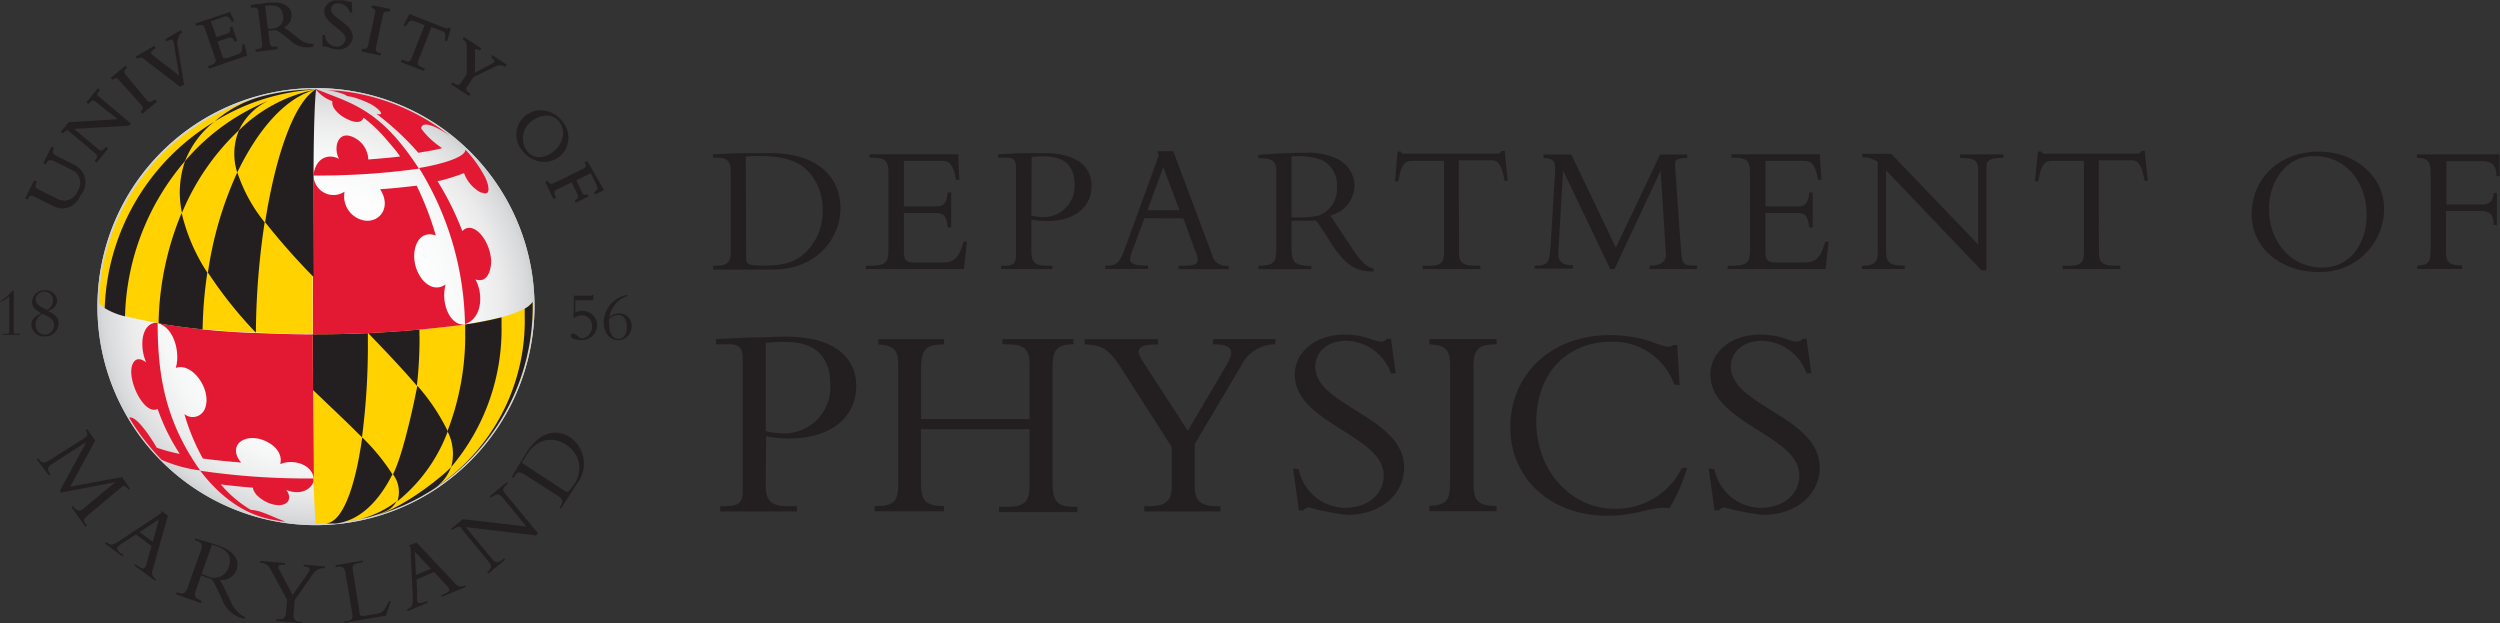 <svg xmlns="http://www.w3.org/2000/svg" xmlns:xlink="http://www.w3.org/1999/xlink" viewBox="0 0 216.79 54.04"><rect x="0" y="0" width="216.79" height="54.04" fill="#333333" stroke="none"/><defs><radialGradient id="radial-gradient" cx="35.93" cy="33.55" r="18.95" gradientTransform="translate(-0.72 0)" gradientUnits="userSpaceOnUse"><stop offset="0" stop-color="#fff"></stop><stop offset="0.53" stop-color="#fdfdfd"></stop><stop offset="0.71" stop-color="#f6f7f7"></stop><stop offset="0.85" stop-color="#ebebec"></stop><stop offset="0.96" stop-color="#dadbdc"></stop><stop offset="1" stop-color="#d1d3d4"></stop></radialGradient></defs><title>UMD_CMNS_Physics_S1_CMYK</title><g style="isolation:isolate"><g id="Layer_1" data-name="Layer 1"><path d="M71.18,21.94c0-1-.27-1.3-1.22-1.3h-.32v-.3l2.26-.1c.88,0,1.86,0,2.69,0,4.23,0,6.1,2.15,6.1,4.79,0,2.42-1.87,5.31-5.92,5.31H69.65V30h.27c.87,0,1.26-.24,1.26-1.17Zm1.33,7.17c0,.66,0,.88,1.31.88,2.14,0,3-.3,4-1.3a4.94,4.94,0,0,0,1.33-3.46,4.82,4.82,0,0,0-1.28-3.44c-.74-.74-1.87-1.3-4.11-1.3-.66,0-1.09,0-1.28.06Z" transform="translate(-7.81 -6.96)" style="fill:#231f20"></path><path d="M90.29,26.69H90c-.13-1.14-.43-1.26-1.09-1.26H86.19v3.41c0,.74.27.88.86.88h2.46c1.12,0,1.46-.43,1.86-1.81h.29l-.26,2.38h-8.5V30h.45c1.28,0,1.5-.35,1.5-1.31V21.92c0-.9-.21-1.28-1.28-1.28h-.35v-.3h7.68L91,22.56h-.29c-.21-1.36-.61-1.65-1.18-1.65H86.19v3.94h2.87c.58,0,.85-.27.93-1.2h.3Z" transform="translate(-7.81 -6.96)" style="fill:#231f20"></path><path d="M97.25,28.76c0,.9.27,1.23,1.28,1.23h.53v.3H94.62V30h.22c.83,0,1.07-.18,1.07-.93V21.49c0-.59-.19-.85-.75-.85h-.8v-.3l2-.1c.78,0,1.55,0,2,0,3.35,0,4.11,1.6,4.11,2.83,0,1.87-1.5,3.06-3.87,3.06A6.56,6.56,0,0,1,97.25,26Zm0-3.11a4.07,4.07,0,0,0,.86.13A2.7,2.7,0,0,0,101,23c0-1.25-.5-2.48-2.63-2.48a6.55,6.55,0,0,0-1.1.06Z" transform="translate(-7.81 -6.96)" style="fill:#231f20"></path><path d="M107.05,25.88l-.93,2.51a4.5,4.5,0,0,0-.32,1c0,.43.42.59,1.3.59h.26v.3h-3.7V30c1,0,1.22-.19,1.73-1.58l2.91-8-.14-.35h1.39L112.9,29a1.26,1.26,0,0,0,1.46,1v.3H110V30h.42c.91,0,1.25-.1,1.25-.54a1.77,1.77,0,0,0-.18-.66l-1.07-2.91Zm1.63-4.43-1.36,3.73h2.77Z" transform="translate(-7.81 -6.96)" style="fill:#231f20"></path><path d="M126.9,30.5c-1.18,0-2.21-.21-3.63-2.4-.21-.32-1.1-1.74-1.33-2h-2.13v2.15c0,1.39.11,1.76,1.71,1.76v.29h-4.58V30c1.54,0,1.54-.42,1.54-1.79V21.78c0-.8-.24-1.1-1.55-1.1v-.29c1.34-.11,2.71-.18,4.07-.18a5.66,5.66,0,0,1,2.67.48,2.64,2.64,0,0,1,1.6,2.37,2.74,2.74,0,0,1-2.1,2.59l2,3c.74,1.12,1.25,1.52,1.78,1.6Zm-7.09-4.69h.64a6.14,6.14,0,0,0,1.78-.18,2.49,2.49,0,0,0,1.52-2.51,2.43,2.43,0,0,0-1.28-2.27,6.12,6.12,0,0,0-2.66-.32Z" transform="translate(-7.81 -6.96)" style="fill:#231f20"></path><path d="M134.33,28.82c0,.86.29,1.17,1.26,1.17h.59v.3h-5V30h.59c1,0,1.26-.3,1.26-1.17V20.91h-2.79c-.64,0-.93.37-1.17,1.78h-.29L129,20.1h.3a.24.24,0,0,0,.18.19,1.06,1.06,0,0,0,.32,0h7.7c.22,0,.46,0,.5-.24h.3l.26,2.59h-.29c-.24-1.41-.53-1.78-1.17-1.78h-2.79Z" transform="translate(-7.81 -6.96)" style="fill:#231f20"></path><path d="M147.44,30.29l-4.08-8.53h0l-.43,7.2c0,.82.56,1,1.28,1v.3h-3.33V30c1.17,0,1.31-.26,1.39-1.71l.38-6.23c.06-1.06,0-1.34-1-1.41v-.29h2.42l3.86,8.07,3.84-8.07h2.35v.29c-.78.06-1.09.08-1.06.62l.51,7.25c.1,1.47.22,1.47,1.39,1.47v.3h-4.11V30c.75,0,1.49-.21,1.42-1.06l-.46-7.17h0l-4,8.53Z" transform="translate(-7.81 -6.96)" style="fill:#231f20"></path><path d="M165,26.69h-.3c-.13-1.14-.43-1.26-1.09-1.26h-2.71v3.41c0,.74.27.88.86.88h2.47c1.12,0,1.46-.43,1.86-1.81h.29l-.26,2.38h-8.5V30h.45c1.28,0,1.5-.35,1.5-1.31V21.92c0-.9-.21-1.28-1.28-1.28h-.35v-.3h7.68l.13,2.22h-.29c-.21-1.36-.61-1.65-1.18-1.65h-3.38v3.94h2.87c.58,0,.85-.27.93-1.2h.3Z" transform="translate(-7.81 -6.96)" style="fill:#231f20"></path><path d="M179.65,30.41l-8.29-8.68V28.6c0,1.15.26,1.39,1.62,1.39v.3h-3.71V30h.06c1,0,1.31-.34,1.31-1.07V21a2.35,2.35,0,0,0-1.34-.4v-.3h2.51l7.54,7.86V21.83c0-1-.29-1.15-1.57-1.18v-.3h3.75v.3c-1.2,0-1.46.21-1.46.83v8.93Z" transform="translate(-7.81 -6.96)" style="fill:#231f20"></path><path d="M189.82,28.82c0,.86.29,1.17,1.26,1.17h.59v.3h-5V30h.59c1,0,1.26-.3,1.26-1.17V20.91h-2.79c-.64,0-.93.37-1.17,1.78h-.29l.26-2.59h.3a.24.24,0,0,0,.18.19,1.06,1.06,0,0,0,.32,0H193c.22,0,.46,0,.5-.24h.3l.26,2.59h-.29c-.24-1.41-.53-1.78-1.17-1.78h-2.79Z" transform="translate(-7.81 -6.96)" style="fill:#231f20"></path><path d="M208.85,30.55c-3.14,0-5.78-2-5.78-5,0-3.19,2.45-5.44,5.86-5.44,3,0,5.62,2.06,5.62,4.95A5.51,5.51,0,0,1,208.85,30.55Zm-.34-10.05c-2.82,0-3.94,2.63-3.94,4.55,0,3,2,5.11,4.61,5.11s3.86-2.3,3.86-4.58C213,22.6,211.15,20.5,208.51,20.5Z" transform="translate(-7.81 -6.96)" style="fill:#231f20"></path><path d="M224.33,26.47h-.27c0-.93-.37-1.22-1.14-1.22h-3v3.5c0,.9.19,1.23,1.39,1.23v.3h-3.89V30c1-.06,1.17-.27,1.17-1.57V22.15c0-1-.08-1.49-1.2-1.5v-.3h7.17v1.89h-.27c0-.93-.34-1.31-1.33-1.31h-3v3.76h3.17c.59,0,.88-.34.93-1h.27Z" transform="translate(-7.81 -6.96)" style="fill:#231f20"></path><path d="M74.21,49c0,1.34.41,1.85,1.92,1.85h.79v.46H70.27v-.46h.34c1.25,0,1.61-.26,1.61-1.39V38.09c0-.89-.29-1.27-1.13-1.27h-1.2v-.46l3-.14c1.18,0,2.33-.07,3-.07,5,0,6.17,2.4,6.17,4.25,0,2.81-2.26,4.58-5.81,4.58a9.75,9.75,0,0,1-2-.19Zm0-4.66a6.15,6.15,0,0,0,1.3.19,4,4,0,0,0,4.3-4.2c0-1.87-.74-3.72-3.94-3.72a9.76,9.76,0,0,0-1.66.1Z" transform="translate(-7.81 -6.96)" style="fill:#231f20"></path><path d="M87.67,44.17v4.56c0,1.56.31,2.11,1.92,2.11h.07v.46h-6v-.46h.14c1.42,0,1.9-.38,1.9-1.75V38.53c0-1.25-.41-1.61-1.73-1.7v-.46h5.71v.46c-1.7,0-2,.46-2,2.3V43.3h9.41V38.57c0-1.27-.41-1.75-1.9-1.75h-.46v-.46h6.17v.46c-1.44,0-1.82.48-1.82,2v10c0,1.7.48,2.09,1.92,2.09h.24v.46H94.44v-.46h.74c1.56,0,1.9-.55,1.9-1.8V44.17Z" transform="translate(-7.81 -6.96)" style="fill:#231f20"></path><path d="M114.21,38.55c.77-1.32.31-1.73-1.22-1.73v-.46h5.42v.46a3.32,3.32,0,0,0-3,1.9l-4,6.75v3.6c0,1.27.46,1.78,1.92,1.78h.31v.46h-6.6v-.46h.46c1.49,0,1.92-.55,1.92-1.73V45.73l-4.27-6.67c-1.18-1.85-1.73-2.18-3.29-2.23v-.46h6.38v.46c-1.87,0-2,.46-1.27,1.56l3.84,5.93Z" transform="translate(-7.81 -6.96)" style="fill:#231f20"></path><path d="M120.43,47.65A4.16,4.16,0,0,0,124.49,51c1.61,0,3.31-.94,3.31-2.83,0-3.46-7.71-4.51-7.71-8.71,0-2,1.82-3.48,4.27-3.48,2,0,2.42.6,3.26.6a.46.46,0,0,0,.43-.24h.38l.41,3h-.41a4.24,4.24,0,0,0-3.87-2.83c-1.58,0-2.69.91-2.69,2.26,0,3.41,7.7,4.32,7.7,8.74,0,2.35-2.09,4.1-4.9,4.1a19.65,19.65,0,0,1-3.34-.65.58.58,0,0,0-.48.26h-.41l-.5-3.65Z" transform="translate(-7.81 -6.96)" style="fill:#231f20"></path><path d="M137.59,51.29h-5.83v-.46c1.49-.07,1.8-.46,1.8-2.06V38.55c0-1.3-.46-1.66-1.8-1.73v-.46h5.83v.46c-1.51,0-2,.34-2,1.94V48.94c0,1.42.38,1.9,2,1.9Z" transform="translate(-7.81 -6.96)" style="fill:#231f20"></path><path d="M153,40.3a5.6,5.6,0,0,0-5.47-3.7c-4,0-6.5,2.9-6.5,6.94,0,4.34,3.12,7.54,6.77,7.54a6.36,6.36,0,0,0,5.86-3.55h.46a16.33,16.33,0,0,1-1.54,3.5c-1.54-.22-2.59.65-5.42.65-4.87,0-8.38-3.22-8.38-7.66,0-4.66,3.6-8,8.62-8,3,0,4.32,1,5.06,1,.26,0,.38-.07.43-.14h.36l.22,3.48Z" transform="translate(-7.81 -6.96)" style="fill:#231f20"></path><path d="M156.48,47.65A4.16,4.16,0,0,0,160.53,51c1.61,0,3.31-.94,3.31-2.83,0-3.46-7.71-4.51-7.71-8.71,0-2,1.82-3.48,4.27-3.48,2,0,2.42.6,3.26.6a.46.46,0,0,0,.43-.24h.38l.41,3h-.41a4.24,4.24,0,0,0-3.87-2.83c-1.58,0-2.69.91-2.69,2.26,0,3.41,7.7,4.32,7.7,8.74,0,2.35-2.09,4.1-4.9,4.1a19.65,19.65,0,0,1-3.34-.65.58.58,0,0,0-.48.26h-.41l-.5-3.65Z" transform="translate(-7.81 -6.96)" style="fill:#231f20"></path><path d="M35.21,52.5A18.95,18.95,0,1,1,54.16,33.56,19,19,0,0,1,35.21,52.5Z" transform="translate(-7.81 -6.96)" style="fill:url(#radial-gradient)"></path><path d="M35.21,52.5A18.95,18.95,0,1,1,54.16,33.56,19,19,0,0,1,35.21,52.5Zm0-37.65a18.7,18.7,0,1,0,18.7,18.7A18.72,18.72,0,0,0,35.21,14.86Z" transform="translate(-7.81 -6.96)" style="fill:#d1d3d4"></path><path d="M54,33.14c0,.08-.33.36-.69.58h0a9.39,9.39,0,0,1-2,.74,31.57,31.57,0,0,1-3.15.62c-1.19.18-2.52.32-4,.45h0c-1.83.16-3,.23-4.44.31s-3.16.1-4.8.1c0,.21,0,.42,0,.62,0,1.47,0,2.87,0,4.19,0,7.23,0,7.22.26,11.62A18.82,18.82,0,0,0,54,33.56S54,33.28,54,33.14Z" transform="translate(-7.81 -6.96)" style="fill:#ffd200;mix-blend-mode:multiply"></path><path d="M34.93,36.57c0,1.47,0,2.87,0,4.19,3,2.86,3,2.86,4.27,4.12a61.3,61.3,0,0,0,.51-8.41q0-.31,0-.62c-1.91.08-3.16.1-4.8.1C34.93,36.15,34.93,36.36,34.93,36.57Z" transform="translate(-7.81 -6.96)" style="fill:#231f20"></path><path d="M41.84,48.09a17.73,17.73,0,0,0-2.62-3.2c-.64,4.58-1.78,7.41-3.19,7.47l.42,0,.48,0C38.88,52.12,40.56,50.63,41.84,48.09Z" transform="translate(-7.81 -6.96)" style="fill:#231f20"></path><path d="M44,40.41s-1.08,5.65-2.11,7.68a2.56,2.56,0,0,1,.38,2.34,14.09,14.09,0,0,0,4.37-6.07A17.43,17.43,0,0,0,44,40.41Z" transform="translate(-7.81 -6.96)" style="fill:#231f20"></path><path d="M38.56,52.08c.41-.07.39-.08,1.15-.25l.45-.13c1.39-.43,1.63-.65,2.07-1.29a8.87,8.87,0,0,1-4,1.74Z" transform="translate(-7.81 -6.96)" style="fill:#231f20"></path><path d="M46.93,47.47a18.53,18.53,0,0,0,4.37-12.37c0-.21,0-.42,0-.62a31.57,31.57,0,0,1-3.15.62c0,.21,0,.42,0,.63a23.08,23.08,0,0,1-1.54,8.62A4.3,4.3,0,0,1,46.93,47.47Z" transform="translate(-7.81 -6.96)" style="fill:#231f20"></path><path d="M44.18,35.54c-1.83.16-3,.23-4.44.31,2.58,2.68,3.13,3.31,4.22,4.56a36.39,36.39,0,0,0,.23-4.22C44.18,36,44.18,35.75,44.18,35.54Z" transform="translate(-7.81 -6.96)" style="fill:#231f20"></path><path d="M31.08,15.7a11,11,0,0,1,4.09-1h0a16.42,16.42,0,0,0-4.09,1" transform="translate(-7.81 -6.96)" style="fill:#231f20"></path><g style="mix-blend-mode:multiply"><path d="M47.82,35.09c-1-.13-1.8-1.79-1.37-3.47-1.38,1-2.93-1-2.7-2.82.12-1,.75-1.81,1.85-1.42a27,27,0,0,0-1.66-4.32c-1,.12-2,.23-3.17.31,1,1.52,0,2.93-1.38,2.71a2.13,2.13,0,0,1-1.7-2.5A1.73,1.73,0,0,1,35,22.13c0,3.83-.07,8.72-.06,13.82a97.47,97.47,0,0,0,13.2-.85h0A1.69,1.69,0,0,1,47.82,35.09Z" transform="translate(-7.81 -6.96)" style="fill:#e31933"></path></g><g style="mix-blend-mode:multiply"><path d="M23.05,38.87c1.4-.54,3.16,1.88,2.54,3.5a1.14,1.14,0,0,1-1.79.5,18.4,18.4,0,0,0,1.6,3.85c1,.14,2.1.25,3.32.35-1-1.2-.19-2.19,1.11-2.12,1.12.06,2.6,1,2.28,2.26,1-.45,2.71-.08,2.91,1.23,0-2.82-.08-7-.09-11.86,0-.21,0-.41,0-.62-1.59,0-3.2-.06-4.8-.12A62.38,62.38,0,0,1,21.57,35h0C23,35.49,23.43,37.67,23.05,38.87Z" transform="translate(-7.81 -6.96)" style="fill:#e31933"></path></g><path d="M44.13,21.53h0l.52-.09c1.08-.2,3.52-.78,3.52-1.5a10.66,10.66,0,0,1,1.66,2.3,2.8,2.8,0,0,1,.21.49,1.93,1.93,0,0,1,.13.64c0,.41-.29.41-.56.29l-.09,0a3.08,3.08,0,0,1-1.47-1.69,17.86,17.86,0,0,1-2,.64l-.3.06A25.1,25.1,0,0,1,47.9,27c.95-1,2.43.83,2.5,2.58,0,1-.42,1.94-1.36,1.61.75,1.39.51,3.43-.91,3.87a26.51,26.51,0,0,0-4-13.56h0" transform="translate(-7.81 -6.96)" style="fill:#e31933;mix-blend-mode:multiply"></path><path d="M44.11,21.54h0c-2.4-3.66-4.29-5-6.72-6-.48-.19-2.13-.84-2.22-.86v0h0a3.28,3.28,0,0,0,1.47,1.06c-.05.23,0,.68.78,1.26a2.52,2.52,0,0,0,.36.22c1.22.64,1.49.14,1.55-.06l0,0A12.51,12.51,0,0,1,41.27,19c.46.56.9,1,1.23,1.53-.76.1-1.76.18-2.75.26a2.23,2.23,0,0,0-1.47-2c-1.19-.44-1.58,1-1.07,1.95-.94-.51-2.06-.06-2.22,1.44a63.41,63.41,0,0,0,9.12-.59h0" transform="translate(-7.81 -6.96)" style="fill:#e31933;mix-blend-mode:multiply"></path><path d="M44.35,18.13a.25.25,0,0,1,0-.13.22.22,0,0,1,.05-.09.21.21,0,0,1,.09-.09c.19-.11.76-.17,2.34.92a18.64,18.64,0,0,0-9.76-3.92c-.42,0-1.2-.08-1.2-.08a6.63,6.63,0,0,1,1.75.39.87.87,0,0,1,.28.16h0a3.92,3.92,0,0,1,.67.14,9.09,9.09,0,0,1,1.21.47c.43.2,1.08.66,1.08.92-.1.06-.13.08-.42,0a24.36,24.36,0,0,1,3.65,3.39c.65-.12,1.62-.26,2.06-.41A7,7,0,0,1,44.35,18.13Z" transform="translate(-7.81 -6.96)" style="fill:#e31933;mix-blend-mode:multiply"></path><path d="M25.21,47.76A12.06,12.06,0,0,1,22,46.91a.46.46,0,0,0-.16-.06,22,22,0,0,1-1.71-2,18.69,18.69,0,0,1-1.12-1.68,1.63,1.63,0,0,1,.21,0c.85.28,2.17,2.59,2.18,2.61a13.83,13.83,0,0,0,2,.54,17.46,17.46,0,0,1-1.92-3.9c-1.17.59-2.67-2.51-2.2-3.82.1-.27.41-.82,1.2-.22-.6-1.38-.44-3.46,1-3.45,0,4.58.66,8.52,3.64,12.76" transform="translate(-7.81 -6.96)" style="fill:#e31933;mix-blend-mode:multiply"></path><path d="M35,48.69c-.16.65-1.08,1.28-2.37.75.6.8.08,1.49-1,1.29-.83-.15-1.81-.82-1.89-1.48-1-.08-2-.18-2.79-.29a10.43,10.43,0,0,0,2.62,2.22c.11,0,.29,0,.85.16.72.25,1.41.59,2.13.85l-.15,0c-.55-.08-.68-.11-1-.17-1.39-.27-3.8-1.06-6.23-4.24h0a64,64,0,0,0,9.82.67,2.47,2.47,0,0,1,0,.26" transform="translate(-7.81 -6.96)" style="fill:#e31933;mix-blend-mode:multiply"></path><path d="M35.17,14.72A18.92,18.92,0,0,0,16.39,33.19v0s.1.22.5.47h0a6.29,6.29,0,0,0,1.76.71c1,.25,2,.45,2.9.61h0a62.38,62.38,0,0,0,8.57.82c1.6.07,3.21.13,4.8.12,0-1,0-6.43,0-11.71,0-.68,0-1.39,0-2.11,0-3.44.11-6.94.18-7.4Z" transform="translate(-7.81 -6.96)" style="fill:#ffd200;mix-blend-mode:multiply"></path><path d="M44.19,50.1a18.54,18.54,0,0,1-2.7,1.2,10.39,10.39,0,0,1-1.18.38c2.54-.68,6-3.53,6.62-4.22a4,4,0,0,1-1.29,1.74C45.43,49.37,44.54,49.91,44.19,50.1Z" transform="translate(-7.81 -6.96)" style="fill:#231f20"></path><path d="M18.65,34.39a6,6,0,0,1-1.76-.71A19.65,19.65,0,0,1,26.4,17.51a8.06,8.06,0,0,0-2.54,3.41,21.52,21.52,0,0,0-5.21,13.47" transform="translate(-7.81 -6.96)" style="fill:#231f20"></path><path d="M26.42,17.5a10.25,10.25,0,0,1,4.36-2.25,18.21,18.21,0,0,1,4.4-.53h0a18.69,18.69,0,0,0-8.76,2.78" transform="translate(-7.81 -6.96)" style="fill:#231f20"></path><path d="M25.41,35.52c-1.38-.13-2.68-.32-3.85-.52a26,26,0,0,1,2-9.58,16.17,16.17,0,0,0,2.23,5.18,36.81,36.81,0,0,0-.41,4.92" transform="translate(-7.81 -6.96)" style="fill:#231f20"></path><path d="M35,22.13c0,2.07,0,4.2,0,5.85s0,2.81,0,3a58.81,58.81,0,0,1-4.2-4.75c.91-5.85,2.55-10.48,4.43-11.54h0C35.11,15.28,35,18.6,35,22.13Z" transform="translate(-7.81 -6.96)" style="fill:#231f20"></path><path d="M28.39,21.9a31.6,31.6,0,0,0-2.55,8.69A36.56,36.56,0,0,0,30,35.81a66.19,66.19,0,0,1,.76-9.57A13.7,13.7,0,0,1,28.39,21.9Z" transform="translate(-7.81 -6.96)" style="fill:#231f20"></path><path d="M53.31,33.73c0,.21,0,.42,0,.62A17.4,17.4,0,0,1,45,49.61l-.13.1A18.85,18.85,0,0,0,54,33.14,2.14,2.14,0,0,1,53.31,33.73Z" transform="translate(-7.81 -6.96)" style="fill:#231f20"></path><path d="M31.08,15.7a18.81,18.81,0,0,0-7.22,5.22,8.33,8.33,0,0,0-.27,4.5,20.84,20.84,0,0,1,4.94-7.17A5.31,5.31,0,0,1,31.08,15.7Z" transform="translate(-7.81 -6.96)" style="fill:#231f20"></path><path d="M28.38,21.92a5.34,5.34,0,0,1,.15-3.66,13.07,13.07,0,0,1,6.64-3.53c-2.64.71-5,3.48-6.79,7.19" transform="translate(-7.81 -6.96)" style="fill:#231f20"></path><path d="M14.27,21.26l-1.54-.77c-.35-.17-.41-.36-.24-.71l0,0-.21-.1-.72,1.44.21.1,0,0c.16-.28.25-.37.4-.37a1.21,1.21,0,0,1,.48.16l1.33.66a1.23,1.23,0,0,1,.57,1.85,1.29,1.29,0,0,1-1.14.84,1.52,1.52,0,0,1-.67-.18l-1.59-.79c-.28-.14-.32-.27-.17-.59l0-.1-.21-.1-.78,1.57.21.1,0,0c.13-.26.21-.34.33-.34a.66.66,0,0,1,.27.09l1.67.83a1.71,1.71,0,0,0,.76.19,1.79,1.79,0,0,0,1.57-1.15A1.69,1.69,0,0,0,14.27,21.26Z" transform="translate(-7.81 -6.96)" style="fill:#231f20"></path><path d="M16.24,15.18c0-.09.06-.21.24-.42l0,0-.18-.15-1,1.23.17.15,0,0c.21-.23.31-.31.41-.31a.47.47,0,0,1,.27.14L18,17.29l-4.22.27-.7.82.18.15,0,0a.92.92,0,0,1,.42-.28l2.38,2c.18.15.24.3,0,.6l-.05.06.18.15,1-1.22-.18-.15,0,0c-.2.23-.31.32-.42.32h0c-.09,0-.19-.05-.35-.19l-2-1.68L19,17.86l.16-.19-2.77-2.33A.25.25,0,0,1,16.24,15.18Z" transform="translate(-7.81 -6.96)" style="fill:#231f20"></path><path d="M21.15,15.62a.61.61,0,0,1-.35.18c-.09,0-.18-.06-.31-.22L18.76,13.5c-.25-.31-.21-.43.08-.67l0,0-.15-.18-1.28,1.06.15.18,0,0a.57.57,0,0,1,.31-.14c.09,0,.17.06.28.18L20,16c.26.31.26.41,0,.65l0,0,.15.18,1.28-1.06-.15-.18Z" transform="translate(-7.81 -6.96)" style="fill:#231f20"></path><path d="M23.62,9.77l0,0-.12-.2-1.37.8.11.2,0,0a1,1,0,0,1,.43-.17.15.15,0,0,1,.14.09,1.19,1.19,0,0,1,.1.38l.44,2.65-2.33-1.8c-.09-.07-.13-.13-.13-.18s.14-.24.42-.41l0,0-.12-.2-1.61.94.12.2,0,0a.63.63,0,0,1,.31-.11c.12,0,.23.07.42.23l3,2.3.34-.2-.59-3.64C23.29,10.11,23.36,9.92,23.62,9.77Z" transform="translate(-7.81 -6.96)" style="fill:#231f20"></path><path d="M28.82,10.82v0c0,.58-.05.74-.43.87l-.93.32-.17,0c-.08,0-.14,0-.2-.22l-.43-1.23,1-.33a.58.58,0,0,1,.18,0c.1,0,.19.06.33.35l0,0,.21-.07-.43-1.25-.21.07v0c.09.35,0,.45-.16.51l-1,.35-.48-1.38,1.22-.42.13,0c.1,0,.25.05.47.47l0,0,.21-.07L27.75,8l-3,1,.08.22L25,9.18a.83.83,0,0,1,.26-.05c.15,0,.23.08.32.34L26.47,12c.06.19.07.29,0,.37s-.17.17-.4.25l-.22.08.08.22,3.31-1.14-.24-1Z" transform="translate(-7.81 -6.96)" style="fill:#231f20"></path><path d="M35,10.77a1.83,1.83,0,0,1-1.29-.48l-.56-.44a8,8,0,0,0-.72-.52,1.12,1.12,0,0,0,.66-1.14c-.09-.74-.8-1.1-1.9-1-.41,0-.54.07-.8.11l-.26,0-.53.09h-.05l0,.23.2,0h.13c.2,0,.3.06.34.41l.32,2.67c0,.4-.06.48-.4.53l-.16,0,0,.23,1.91-.23,0-.23-.2,0h-.15c-.2,0-.32-.06-.35-.38l-.12-1,.27,0,.41-.06h0a5,5,0,0,1,.69.47l.47.37A2.1,2.1,0,0,0,35,11H35l0-.22ZM32.36,8.31a1,1,0,0,1-.16.76,1.19,1.19,0,0,1-.83.38h-.08l-.25,0-.24-2,.26,0C31.86,7.36,32.28,7.63,32.36,8.31Z" transform="translate(-7.81 -6.96)" style="fill:#231f20"></path><path d="M37.35,8.74c-.44-.32-.85-.63-.82-1s.31-.52.7-.49a1.07,1.07,0,0,1,.92.79v0l.21,0-.05-.93-.18,0,0,0s0,0-.06,0h0a.65.65,0,0,1-.22-.07A1.71,1.71,0,0,0,37.19,7a1.08,1.08,0,0,0-1.27.89c0,.61.49,1,1,1.41s.88.65.85,1.06a.75.75,0,0,1-.88.63A1,1,0,0,1,36,10v0l-.23,0L35.78,11H36l0,0a.11.11,0,0,1,.09,0h0l.18.06a2.87,2.87,0,0,0,.69.18h.14a1.2,1.2,0,0,0,1.3-1C38.44,9.54,37.86,9.12,37.35,8.74Z" transform="translate(-7.81 -6.96)" style="fill:#231f20"></path><path d="M40,7.64h0c.33.09.4.19.33.49l-.58,2.66c-.08.35-.15.41-.33.41l-.19,0h-.05l0,.23,1.62.35.05-.23h-.05c-.2,0-.32-.1-.37-.18a.48.48,0,0,1,0-.36L41,8.34c.07-.32.17-.38.34-.38l.24,0h.05l0-.23L40.1,7.42Z" transform="translate(-7.81 -6.96)" style="fill:#231f20"></path><path d="M46.63,9.43s0,0,0,0l-.11,0L43.62,8.3l-.1-.06a0,0,0,0,1,0,0v0l-.2-.08-.53,1,.21.08,0,0c.21-.36.35-.49.5-.49l.13,0,1,.39-1.14,2.88c-.09.23-.19.28-.29.28a.77.77,0,0,1-.27-.07l-.27-.1-.09.21,2,.78.08-.22-.27-.11c-.18-.07-.27-.14-.31-.22a.43.43,0,0,1,0-.33L45.23,9.3l1,.39c.19.08.26.21.14.77v0l.21.08.32-1.11-.2-.08Z" transform="translate(-7.81 -6.96)" style="fill:#231f20"></path><path d="M50.44,12l0,0c.17.11.25.2.25.27s-.08.13-.22.2L49,13.26l0-1.79c0-.27.06-.27.09-.27a.76.76,0,0,1,.33.16l0,0,.13-.19-1.5-1-.13.19,0,0c.31.22.39.35.37.93l0,2.09-.49.73c-.18.27-.32.28-.6.08l-.15-.1-.12.19,1.55,1,.13-.19-.11-.08c-.15-.1-.23-.19-.25-.28a.43.43,0,0,1,.1-.31l.52-.78,1.87-.9a1,1,0,0,1,.43-.12.93.93,0,0,1,.46.14l0,0,.13-.19-1.29-.86Z" transform="translate(-7.81 -6.96)" style="fill:#231f20"></path><path d="M56.6,17.52a2.41,2.41,0,0,0-1.89-1,2.12,2.12,0,0,0-1.53,3.59A2.34,2.34,0,0,0,55,21h0a2.22,2.22,0,0,0,1.35-.47A2.15,2.15,0,0,0,56.6,17.52Zm0,1.27a2.07,2.07,0,0,1-.85,1.35,2,2,0,0,1-1.21.45A1.34,1.34,0,0,1,53.47,20,1.85,1.85,0,0,1,54,17.41a2.06,2.06,0,0,1,1.2-.43,1.36,1.36,0,0,1,1.12.56A1.65,1.65,0,0,1,56.62,18.79Z" transform="translate(-7.81 -6.96)" style="fill:#231f20"></path><path d="M58.73,20.91l-.21.1,0,.05c.17.36.06.44-.31.62L56,22.76a1.08,1.08,0,0,1-.41.14c-.1,0-.17-.06-.29-.27l0,0-.21.1.71,1.5.21-.1L56,24a.6.6,0,0,1-.1-.42c0-.08.1-.14.27-.22l1.21-.58.49,1c.11.23.11.38-.22.55l0,0,.09.2,1.11-.53-.09-.19,0,0c-.23.09-.37.05-.46-.13l-.52-1.09,1.26-.6.5,1c.15.32.09.47-.22.63l0,0,.09.2.78-.37Z" transform="translate(-7.81 -6.96)" style="fill:#231f20"></path><path d="M13,49.52l2.3-4.24h0l-3.1,2c-.35.22-.24.53,0,.84l-.13.09L11,46.8l.13-.09c.35.48.5.46,1.12.06l2.69-1.7c.46-.29.56-.39.29-.82l.12-.09.72,1-2.17,4,4.48-.83.7,1-.12.09c-.26-.31-.36-.43-.58-.25l-2.84,2.38c-.58.48-.54.53-.19,1l-.13.09L14,50.93l.13-.09c.22.31.53.55.86.27l2.82-2.34h0l-4.72.91Z" transform="translate(-7.81 -6.96)" style="fill:#231f20"></path><path d="M21.05,53.94l-1.14-.84L21.6,52Zm-.1.37-.44,1.52a.87.87,0,0,1-.12.32c-.14.19-.3.12-.68-.15l-.17-.13-.09.12,1.81,1.33.09-.13a.64.64,0,0,1-.29-.85l1.31-4.66-.57-.42,0,.19-3.6,2.39c-.63.42-.76.44-1.19.13l-.09.13,1.52,1.11.09-.12L18.37,55c-.36-.26-.48-.46-.35-.63a2.26,2.26,0,0,1,.44-.32l1.14-.75Z" transform="translate(-7.81 -6.96)" style="fill:#231f20"></path><path d="M26.19,54.19l.39.12c1.18.42,1.31,1.09,1.06,1.81a1.28,1.28,0,0,1-1.87.78,3.33,3.33,0,0,1-.47-.18Zm-.95,2.67.39.15.53.17a6,6,0,0,1,.55,1l.33.69a2.63,2.63,0,0,0,2.05,1.76l0-.14a2.45,2.45,0,0,1-1.24-1.31l-.39-.82a9.71,9.71,0,0,0-.59-1.11,1.39,1.39,0,0,0,1.46-.88c.28-.79-.15-1.6-1.58-2.1-.5-.18-.66-.22-1-.32s-.8-.23-1-.3l-.05.15.17.06c.45.16.53.34.36.82l-1.15,3.24c-.18.51-.39.58-.84.42l-.13,0-.05.15,2.18.77.05-.15L25.19,59c-.43-.15-.57-.33-.41-.8Z" transform="translate(-7.81 -6.96)" style="fill:#231f20"></path><path d="M34.5,56.69c.3-.43.16-.58-.36-.62v-.15l1.84.16v.15a1.13,1.13,0,0,0-1.07.56L33.36,59l-.1,1.22c0,.43.1.62.6.66H34V61l-2.24-.19v-.15h.15c.51,0,.67-.13.7-.53l.1-1.15L31.42,56.6c-.34-.66-.52-.79-1.05-.85v-.15l2.16.19v.15c-.63-.06-.69.1-.47.49l1.13,2.12Z" transform="translate(-7.81 -6.96)" style="fill:#231f20"></path><path d="M41.28,60.35l-3.6.61,0-.15.26,0c.37-.06.49-.21.42-.62l-.6-3.57c-.07-.43-.23-.58-.74-.5l-.11,0,0-.15,2.37-.4,0,.15-.3.05c-.52.09-.65.17-.57.67L39,60.13c0,.21.14.28.37.24l1.18-.2c.47-.08.59-.29,1-1.08l.15,0Z" transform="translate(-7.81 -6.96)" style="fill:#231f20"></path><path d="M45.18,56.28l-1.3.54-.09-2Zm.27.28,1.08,1.16a.91.91,0,0,1,.21.28c.09.21-.05.32-.48.5l-.2.08.06.14,2.07-.86-.06-.14a.64.64,0,0,1-.88-.19L43.93,54l-.66.27.14.14.19,4.31c0,.76,0,.87-.5,1.09l.06.14,1.74-.73-.06-.14-.12.05c-.41.17-.64.18-.73,0a2.32,2.32,0,0,1,0-.54l-.06-1.37Z" transform="translate(-7.81 -6.96)" style="fill:#231f20"></path><path d="M54.28,53.39l-6.08-.72,2.23,2.7c.37.45.55.46,1.09,0l.1.12-1.46,1.21-.1-.12,0,0c.39-.32.41-.56.17-.85L47.7,52.64a1.17,1.17,0,0,0-.66.28l-.1-.12,1-.82,5.52.64-2.07-2.51c-.32-.38-.49-.36-1,0l-.1-.12,1.47-1.22.1.12c-.47.39-.5.56-.3.8l2.9,3.51Z" transform="translate(-7.81 -6.96)" style="fill:#231f20"></path><path d="M53.08,47.11c0-.09.15-.28.33-.57a2.73,2.73,0,0,1,1.69-1.4,2.45,2.45,0,0,1,1.83.4A2.51,2.51,0,0,1,58,47.07a2.43,2.43,0,0,1-.56,2.09c-.35.54-.46.5-.74.32ZM56.25,50c.4.26.39.49.15.86l-.08.12.13.08,1.42-2.19a2.79,2.79,0,0,0-.64-4c-1.13-.73-2.57-.52-3.74,1.29-.23.36-.49.78-.72,1.17l-.58,1,.13.08.09-.14c.26-.4.45-.45.89-.16Z" transform="translate(-7.81 -6.96)" style="fill:#231f20"></path><path d="M9,32.17v3.5c0,.18,0,.23.22.23h.34V36H8.06V35.9h.33c.19,0,.23-.06.23-.24v-3a3.76,3.76,0,0,1-.75.5l0-.08a5.16,5.16,0,0,0,1-.89Z" transform="translate(-7.81 -6.96)" style="fill:#231f20"></path><path d="M12.5,35.15a.8.8,0,0,1-.8.83.82.82,0,0,1-.8-.89,1,1,0,0,1,.62-.92C12.22,34.5,12.5,34.75,12.5,35.15ZM12.77,33a1,1,0,0,0-1.09-.87,1.05,1.05,0,0,0-1.09,1c0,.41.26.72.82,1-.59.24-.88.57-.88,1a1.08,1.08,0,0,0,1.17,1A1.13,1.13,0,0,0,12.89,35c0-.46-.27-.78-.91-1.07C12.51,33.71,12.77,33.43,12.77,33Zm-.36,0a1,1,0,0,1-.5.83c-.78-.33-1-.57-1-.9a.7.7,0,0,1,.74-.68A.72.72,0,0,1,12.4,33Z" transform="translate(-7.81 -6.96)" style="fill:#231f20"></path><path d="M57.57,32.6H59c.11,0,.14,0,.18-.08h.11l-.07.47H57.7l0,1.08a1.32,1.32,0,0,1,.65-.15,1.25,1.25,0,0,1,1.24,1.24,1.33,1.33,0,0,1-1.41,1.29c-.48,0-.88-.17-.88-.38a.19.19,0,0,1,.2-.19c.33,0,.44.42.82.42a1,1,0,0,0,.83-1,.91.91,0,0,0-.9-1,1,1,0,0,0-.64.24l-.06,0Z" transform="translate(-7.81 -6.96)" style="fill:#231f20"></path><path d="M62.16,35.29c0,.68-.29,1.06-.71,1.06S60.63,36,60.63,35a1.65,1.65,0,0,1,0-.37,1.34,1.34,0,0,1,.8-.36C61.86,34.27,62.16,34.64,62.16,35.29Zm0-2.76a2.48,2.48,0,0,0-2,2.36c0,.93.52,1.57,1.26,1.57a1.2,1.2,0,0,0,1.17-1.22,1.09,1.09,0,0,0-1.07-1.11,1.3,1.3,0,0,0-.86.35,2.28,2.28,0,0,1,1.57-1.86Z" transform="translate(-7.81 -6.96)" style="fill:#231f20"></path></g></g></svg>